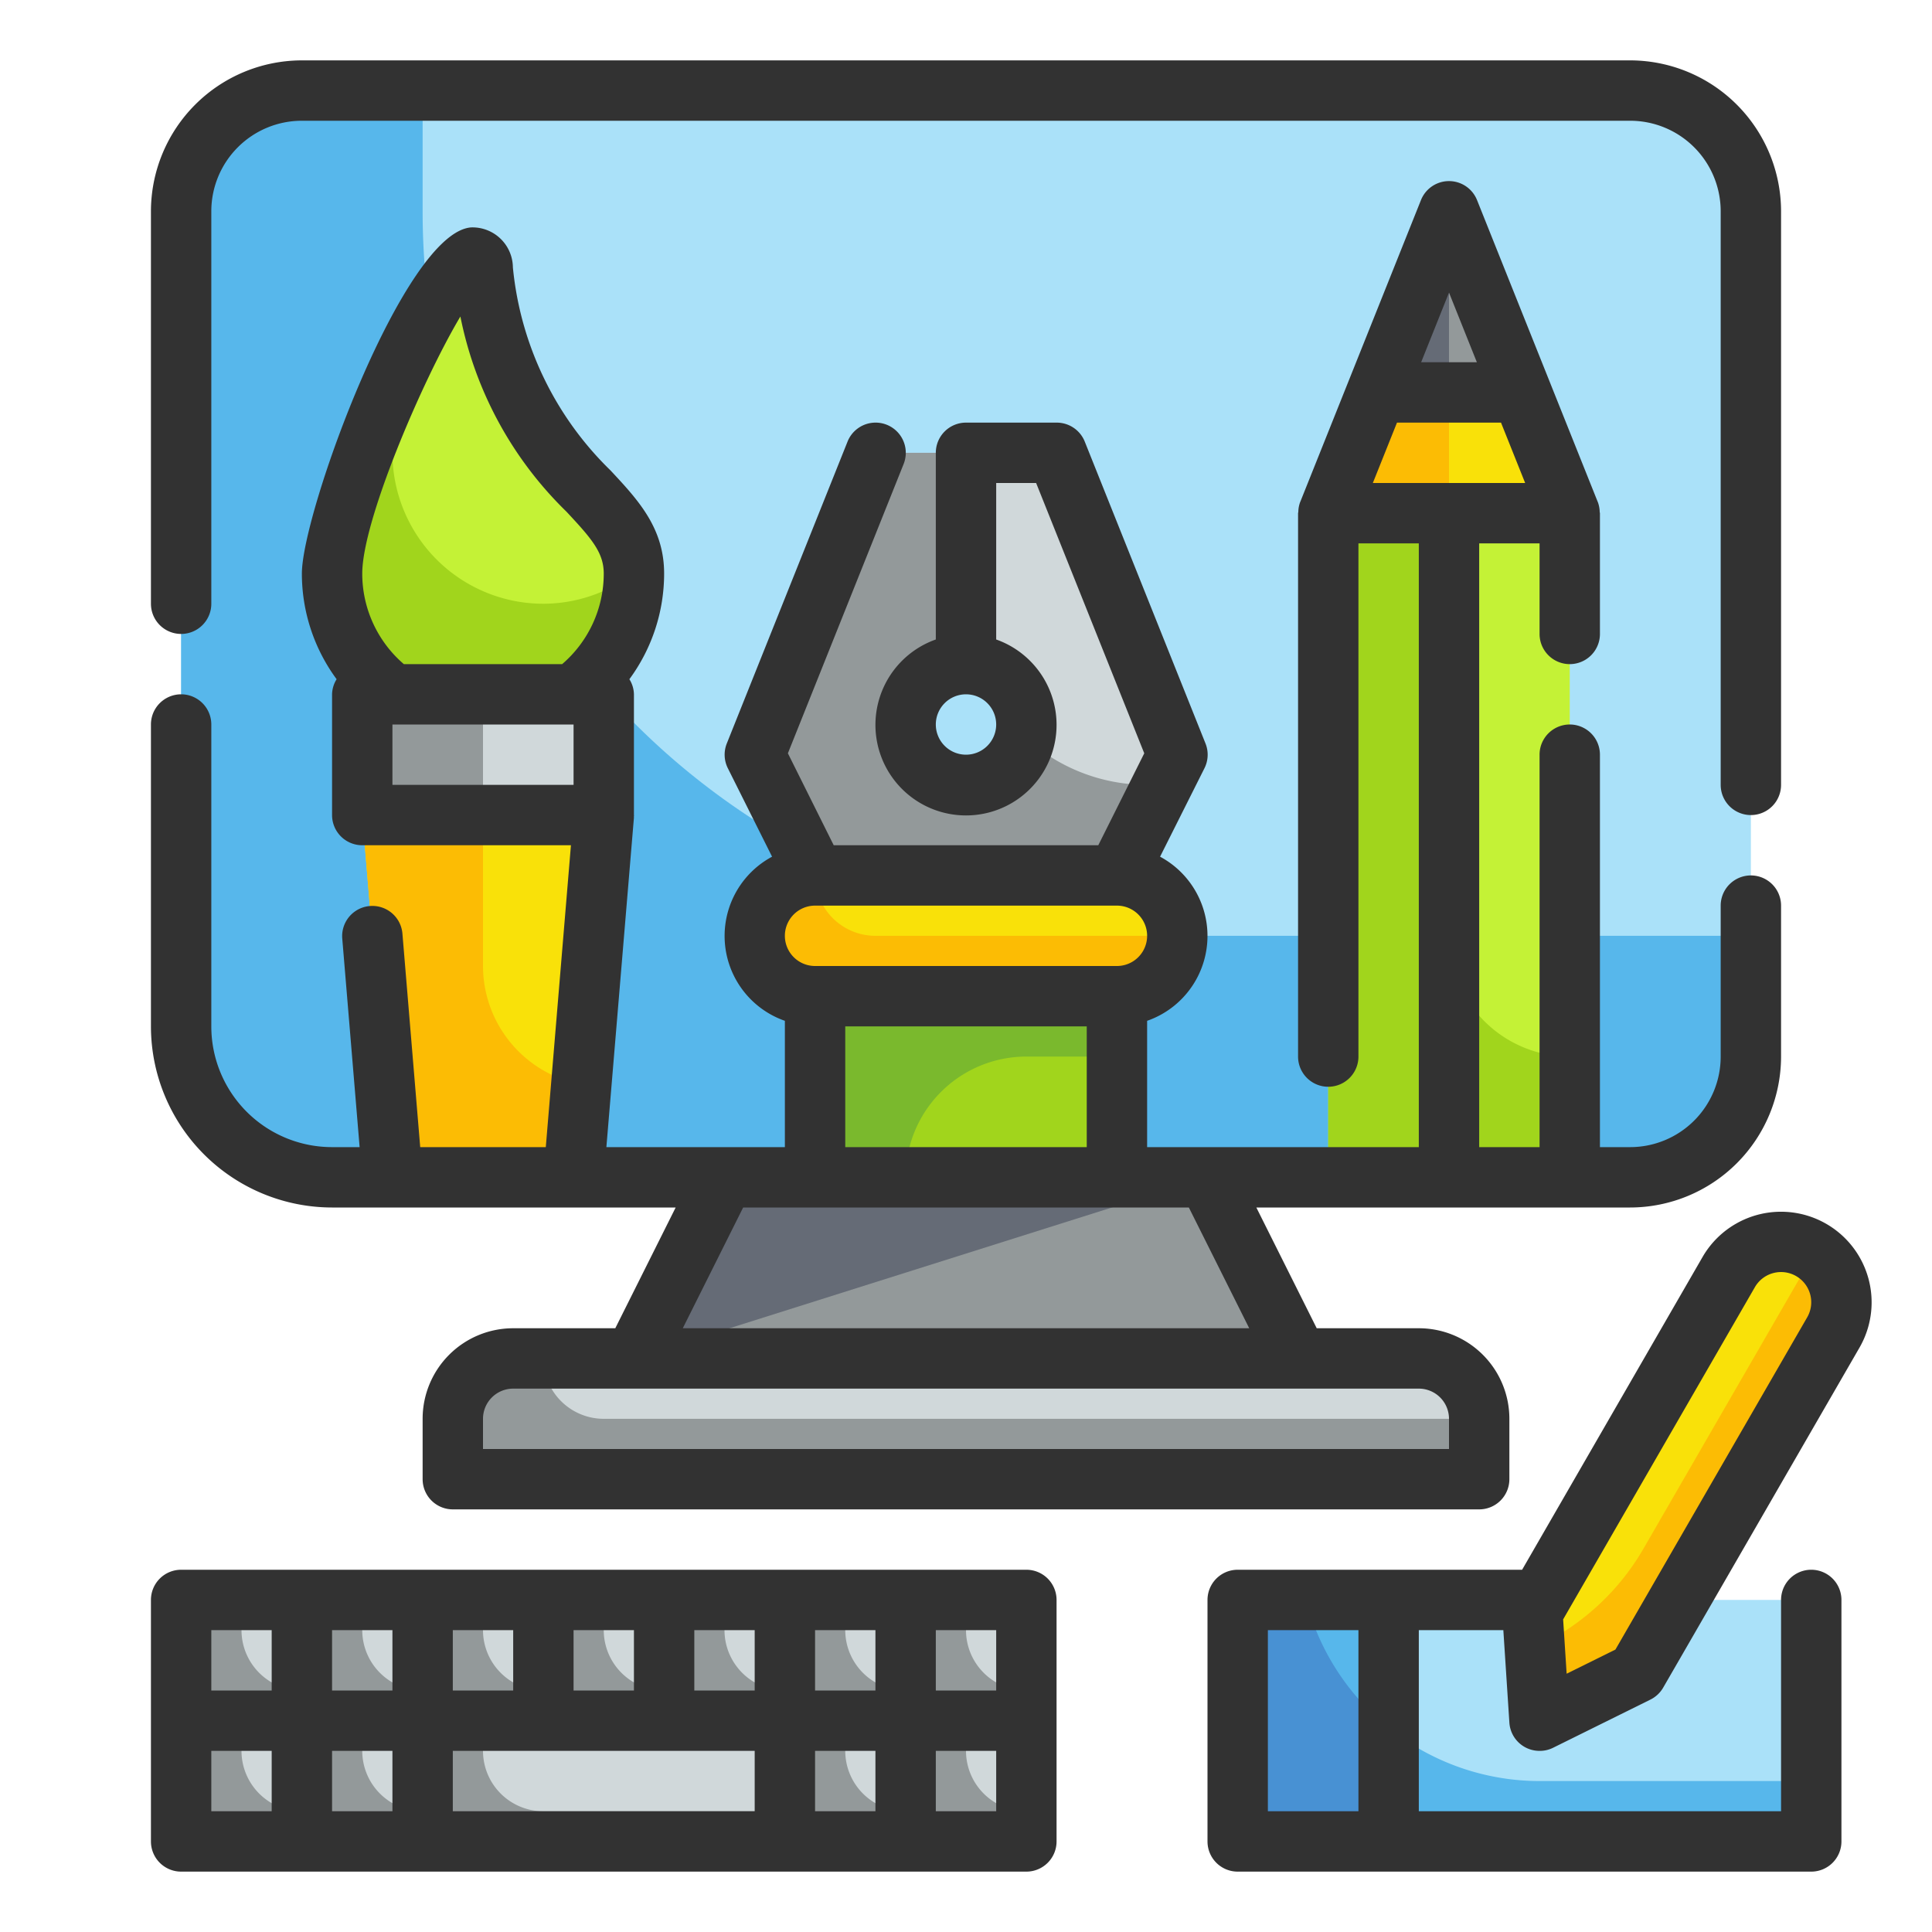 <svg height="512" viewBox="0 0 64 64" width="512" xmlns="http://www.w3.org/2000/svg"><g id="Fill_Outline" data-name="Fill Outline"><g id="Color"><g><g><path d="m10 3h44a4 4 0 0 1 4 4v28a4 4 0 0 1 -4 4h-43a5 5 0 0 1 -5-5v-27a4 4 0 0 1 4-4z" fill="#aae1f9"/><path d="m38 31a24 24 0 0 1 -24-24v-4h-4a4 4 0 0 0 -4 4v27a5 5 0 0 0 5 5h43a4 4 0 0 0 4-4v-4z" fill="#57b7eb"/><g><path d="m21 19a5 5 0 0 1 -10 0c0-2.761 4.609-12.734 5-10 1 7 5 7.239 5 10z" fill="#c4f236"/><path d="m18 20a5 5 0 0 1 -5-5 17.987 17.987 0 0 1 1.547-5.26c-1.483 2.337-3.547 7.412-3.547 9.26a5 5 0 0 0 10 0v-.021a4.955 4.955 0 0 1 -3 1.021z" fill="#a1d51c"/><path d="m44 17h8l-4-10z" fill="#f9e109"/><path d="m44 17h4v-10z" fill="#fcbc04"/><path d="m35 15h-6l-4 10 2 4h10l2-4zm-3 11a2 2 0 1 1 2-2 2 2 0 0 1 -2 2z" fill="#d0d8da"/><rect fill="#f9e109" height="4" rx="2" width="14" x="25" y="29"/><path d="m27 33h10v6h-10z" fill="#a1d51c"/><path d="m44 17h8v22h-8z" fill="#c4f236"/><path d="m48 7-2.4 6h4.8z" fill="#93999a"/><path d="m12 23h8v4h-8z" fill="#d0d8da"/><path d="m20 27h-8l1 12h6z" fill="#f9e109"/><path d="m38 26a5.968 5.968 0 0 1 -4.046-1.579 2 2 0 1 1 -1.954-2.421 2.057 2.057 0 0 1 .362.036 5.972 5.972 0 0 1 -.362-2.036v-5h-3l-4 10 2 4h10l1.5-3z" fill="#93999a"/><path d="m27 29a2 2 0 0 0 0 4h10a2 2 0 0 0 2-2h-10a2 2 0 0 1 -2-2z" fill="#fcbc04"/><path d="m27 33v6h3a4 4 0 0 1 4-4h3v-2z" fill="#7ab92d"/><path d="m48 7-2.4 6h2.4z" fill="#656b76"/><path d="m48 31v-14h-4v22h8v-4a4 4 0 0 1 -4-4z" fill="#a1d51c"/><path d="m12 23h4v4h-4z" fill="#93999a"/><path d="m16 32v-5h-4l1 12h6l.256-3.075a4 4 0 0 1 -3.256-3.925z" fill="#fcbc04"/></g><path d="m17 45h30a2 2 0 0 1 2 2v2a0 0 0 0 1 0 0h-34a0 0 0 0 1 0 0v-2a2 2 0 0 1 2-2z" fill="#d0d8da"/><path d="m43 45h-22l3-6h16z" fill="#93999a"/><path d="m18 45h-1a2 2 0 0 0 -2 2v2h34v-2h-29a2 2 0 0 1 -2-2z" fill="#93999a"/><path d="m21 45 3-6h16z" fill="#656b76"/></g><g><path d="m41 53h19v8h-19z" fill="#aae1f9"/><path d="m54.232 55.4-3.232 1.6-.232-3.6 6.5-11.258a2 2 0 0 1 2.732-.73 2 2 0 0 1 .732 2.732z" fill="#f9e109"/><path d="m41 53h5v8h-5z" fill="#57b7eb"/><path d="m60 41.412-.018-.008a2.011 2.011 0 0 1 -.25.74l-5.289 9.156a8.008 8.008 0 0 1 -3.383 3.172l-.216.107.156 2.421 3.232-1.6 6.5-11.258a2 2 0 0 0 -.732-2.73z" fill="#fcbc04"/><path d="m51 59a8 8 0 0 1 -7.738-6h-2.262v8h19v-2z" fill="#57b7eb"/><path d="m43.262 53h-2.262v8h5v-3.764a8.017 8.017 0 0 1 -2.738-4.236z" fill="#4891d3"/></g><g><path d="m6 57h4v4h-4z" fill="#d0d8da"/><path d="m6 53h4v4h-4z" fill="#d0d8da"/><path d="m10 57h4v4h-4z" fill="#d0d8da"/><path d="m10 53h4v4h-4z" fill="#d0d8da"/><path d="m14 53h4v4h-4z" fill="#d0d8da"/><path d="m18 53h4v4h-4z" fill="#d0d8da"/><path d="m22 53h4v4h-4z" fill="#d0d8da"/><path d="m26 53h4v4h-4z" fill="#d0d8da"/><path d="m30 53h4v4h-4z" fill="#d0d8da"/><path d="m30 57h4v4h-4z" fill="#d0d8da"/><path d="m26 57h4v4h-4z" fill="#d0d8da"/><path d="m14 57h12v4h-12z" fill="#d0d8da"/><g fill="#93999a"><path d="m34 56a2 2 0 0 1 -2-2v-1h-2v4h4z"/><path d="m30 56a2 2 0 0 1 -2-2v-1h-2v4h4z"/><path d="m26 56a2 2 0 0 1 -2-2v-1h-2v4h4z"/><path d="m22 56a2 2 0 0 1 -2-2v-1h-2v4h4z"/><path d="m18 56a2 2 0 0 1 -2-2v-1h-2v4h4z"/><path d="m14 56a2 2 0 0 1 -2-2v-1h-2v4h4z"/><path d="m10 56a2 2 0 0 1 -2-2v-1h-2v4h4z"/><path d="m34 60a2 2 0 0 1 -2-2v-1h-2v4h4z"/><path d="m30 60a2 2 0 0 1 -2-2v-1h-2v4h4z"/><path d="m14 60a2 2 0 0 1 -2-2v-1h-2v4h4z"/><path d="m10 60a2 2 0 0 1 -2-2v-1h-2v4h4z"/><path d="m18 60a2 2 0 0 1 -2-2v-1h-2v4h4z"/><path d="m18 60h8v1h-8z"/></g></g></g></g><g id="Outline_copy" data-name="Outline copy"><g fill="#323232"><path d="m11 40h11.382l-2 4h-3.382a3 3 0 0 0 -3 3v2a1 1 0 0 0 1 1h34a1 1 0 0 0 1-1v-2a3 3 0 0 0 -3-3h-3.382l-2-4h12.382a5.006 5.006 0 0 0 5-5v-5a1 1 0 0 0 -2 0v5a3 3 0 0 1 -3 3h-1v-13a1 1 0 0 0 -2 0v13h-2v-20h2v3a1 1 0 0 0 2 0v-4c0-.013-.007-.024-.008-.038a.983.983 0 0 0 -.063-.333l-.008-.018-3.992-9.982a1 1 0 0 0 -1.858 0l-3.992 9.981-.008.018a.983.983 0 0 0 -.063.333c0 .014-.008.025-.008.038v18.001a1 1 0 0 0 2 0v-17h2v20h-9v-4.184a2.978 2.978 0 0 0 .429-5.437l1.471-2.932a1 1 0 0 0 .034-.818l-4-10a1 1 0 0 0 -.934-.629h-3a1 1 0 0 0 -1 1v6.184a3 3 0 1 0 2 0v-5.184h1.323l3.582 8.954-1.523 3.046h-8.764l-1.518-3.046 3.834-9.583a1 1 0 1 0 -1.858-.742l-4 10a1 1 0 0 0 .034.818l1.466 2.932a2.978 2.978 0 0 0 .424 5.437v4.184h-5.913l.913-10.917c0-.015-.006-.027 0-.042s0-.026 0-.041v-4a.977.977 0 0 0 -.151-.5 5.9 5.9 0 0 0 1.151-3.5c0-1.515-.863-2.438-1.776-3.417a10.834 10.834 0 0 1 -3.234-6.725 1.339 1.339 0 0 0 -1.38-1.325c-2.229.159-5.61 9.45-5.61 11.467a5.9 5.9 0 0 0 1.151 3.5.977.977 0 0 0 -.151.5v4a1 1 0 0 0 1 1h6.913l-.833 10h-4.16l-.59-7.083a1 1 0 0 0 -1.993.166l.576 6.917h-.913a4 4 0 0 1 -4-4v-10a1 1 0 0 0 -2 0v10a6.006 6.006 0 0 0 6 6zm37.923-28h-1.846l.923-2.308zm-2.646 2h3.446l.8 2h-5.046zm-14.277 11a1 1 0 1 1 1-1 1 1 0 0 1 -1 1zm-16.749-14.515a12.405 12.405 0 0 0 3.511 6.462c.838.897 1.238 1.358 1.238 2.053a3.951 3.951 0 0 1 -1.378 3h-5.244a3.951 3.951 0 0 1 -1.378-3c0-1.745 1.985-6.39 3.251-8.515zm-2.251 13.515h6v2h-6zm35 23v1h-32v-1a1 1 0 0 1 1-1h30a1 1 0 0 1 1 1zm-11-17a1 1 0 0 1 0 2h-10a1 1 0 0 1 0-2zm-9 4h8v4h-8zm11.382 6 2 4h-18.764l2-4z"/><path d="m6 21a1 1 0 0 0 1-1v-13a3 3 0 0 1 3-3h44a3 3 0 0 1 3 3v19a1 1 0 0 0 2 0v-19a5.006 5.006 0 0 0 -5-5h-44a5.006 5.006 0 0 0 -5 5v13a1 1 0 0 0 1 1z"/><path d="m49.8 54 .2 3.064a1 1 0 0 0 1 .936.983.983 0 0 0 .442-.1l3.233-1.6a1.006 1.006 0 0 0 .423-.4l6.5-11.258a3 3 0 1 0 -5.2-3l-5.976 10.358h-9.422a1 1 0 0 0 -1 1v8a1 1 0 0 0 1 1h19a1 1 0 0 0 1-1v-8a1 1 0 0 0 -2 0v7h-12v-6zm8.33-11.356a1 1 0 1 1 1.732 1l-6.349 11-1.616.8-.116-1.8zm-13.13 17.356h-3v-6h3z"/><path d="m34 52h-28a1 1 0 0 0 -1 1v8a1 1 0 0 0 1 1h28a1 1 0 0 0 1-1v-8a1 1 0 0 0 -1-1zm-1 4h-2v-2h2zm-4 0h-2v-2h2zm-4 0h-2v-2h2zm-4 0h-2v-2h2zm-4 0h-2v-2h2zm-4 0h-2v-2h2zm-6-2h2v2h-2zm0 4h2v2h-2zm4 0h2v2h-2zm4 0h10v2h-10zm12 0h2v2h-2zm6 2h-2v-2h2z"/></g></g></g></svg>